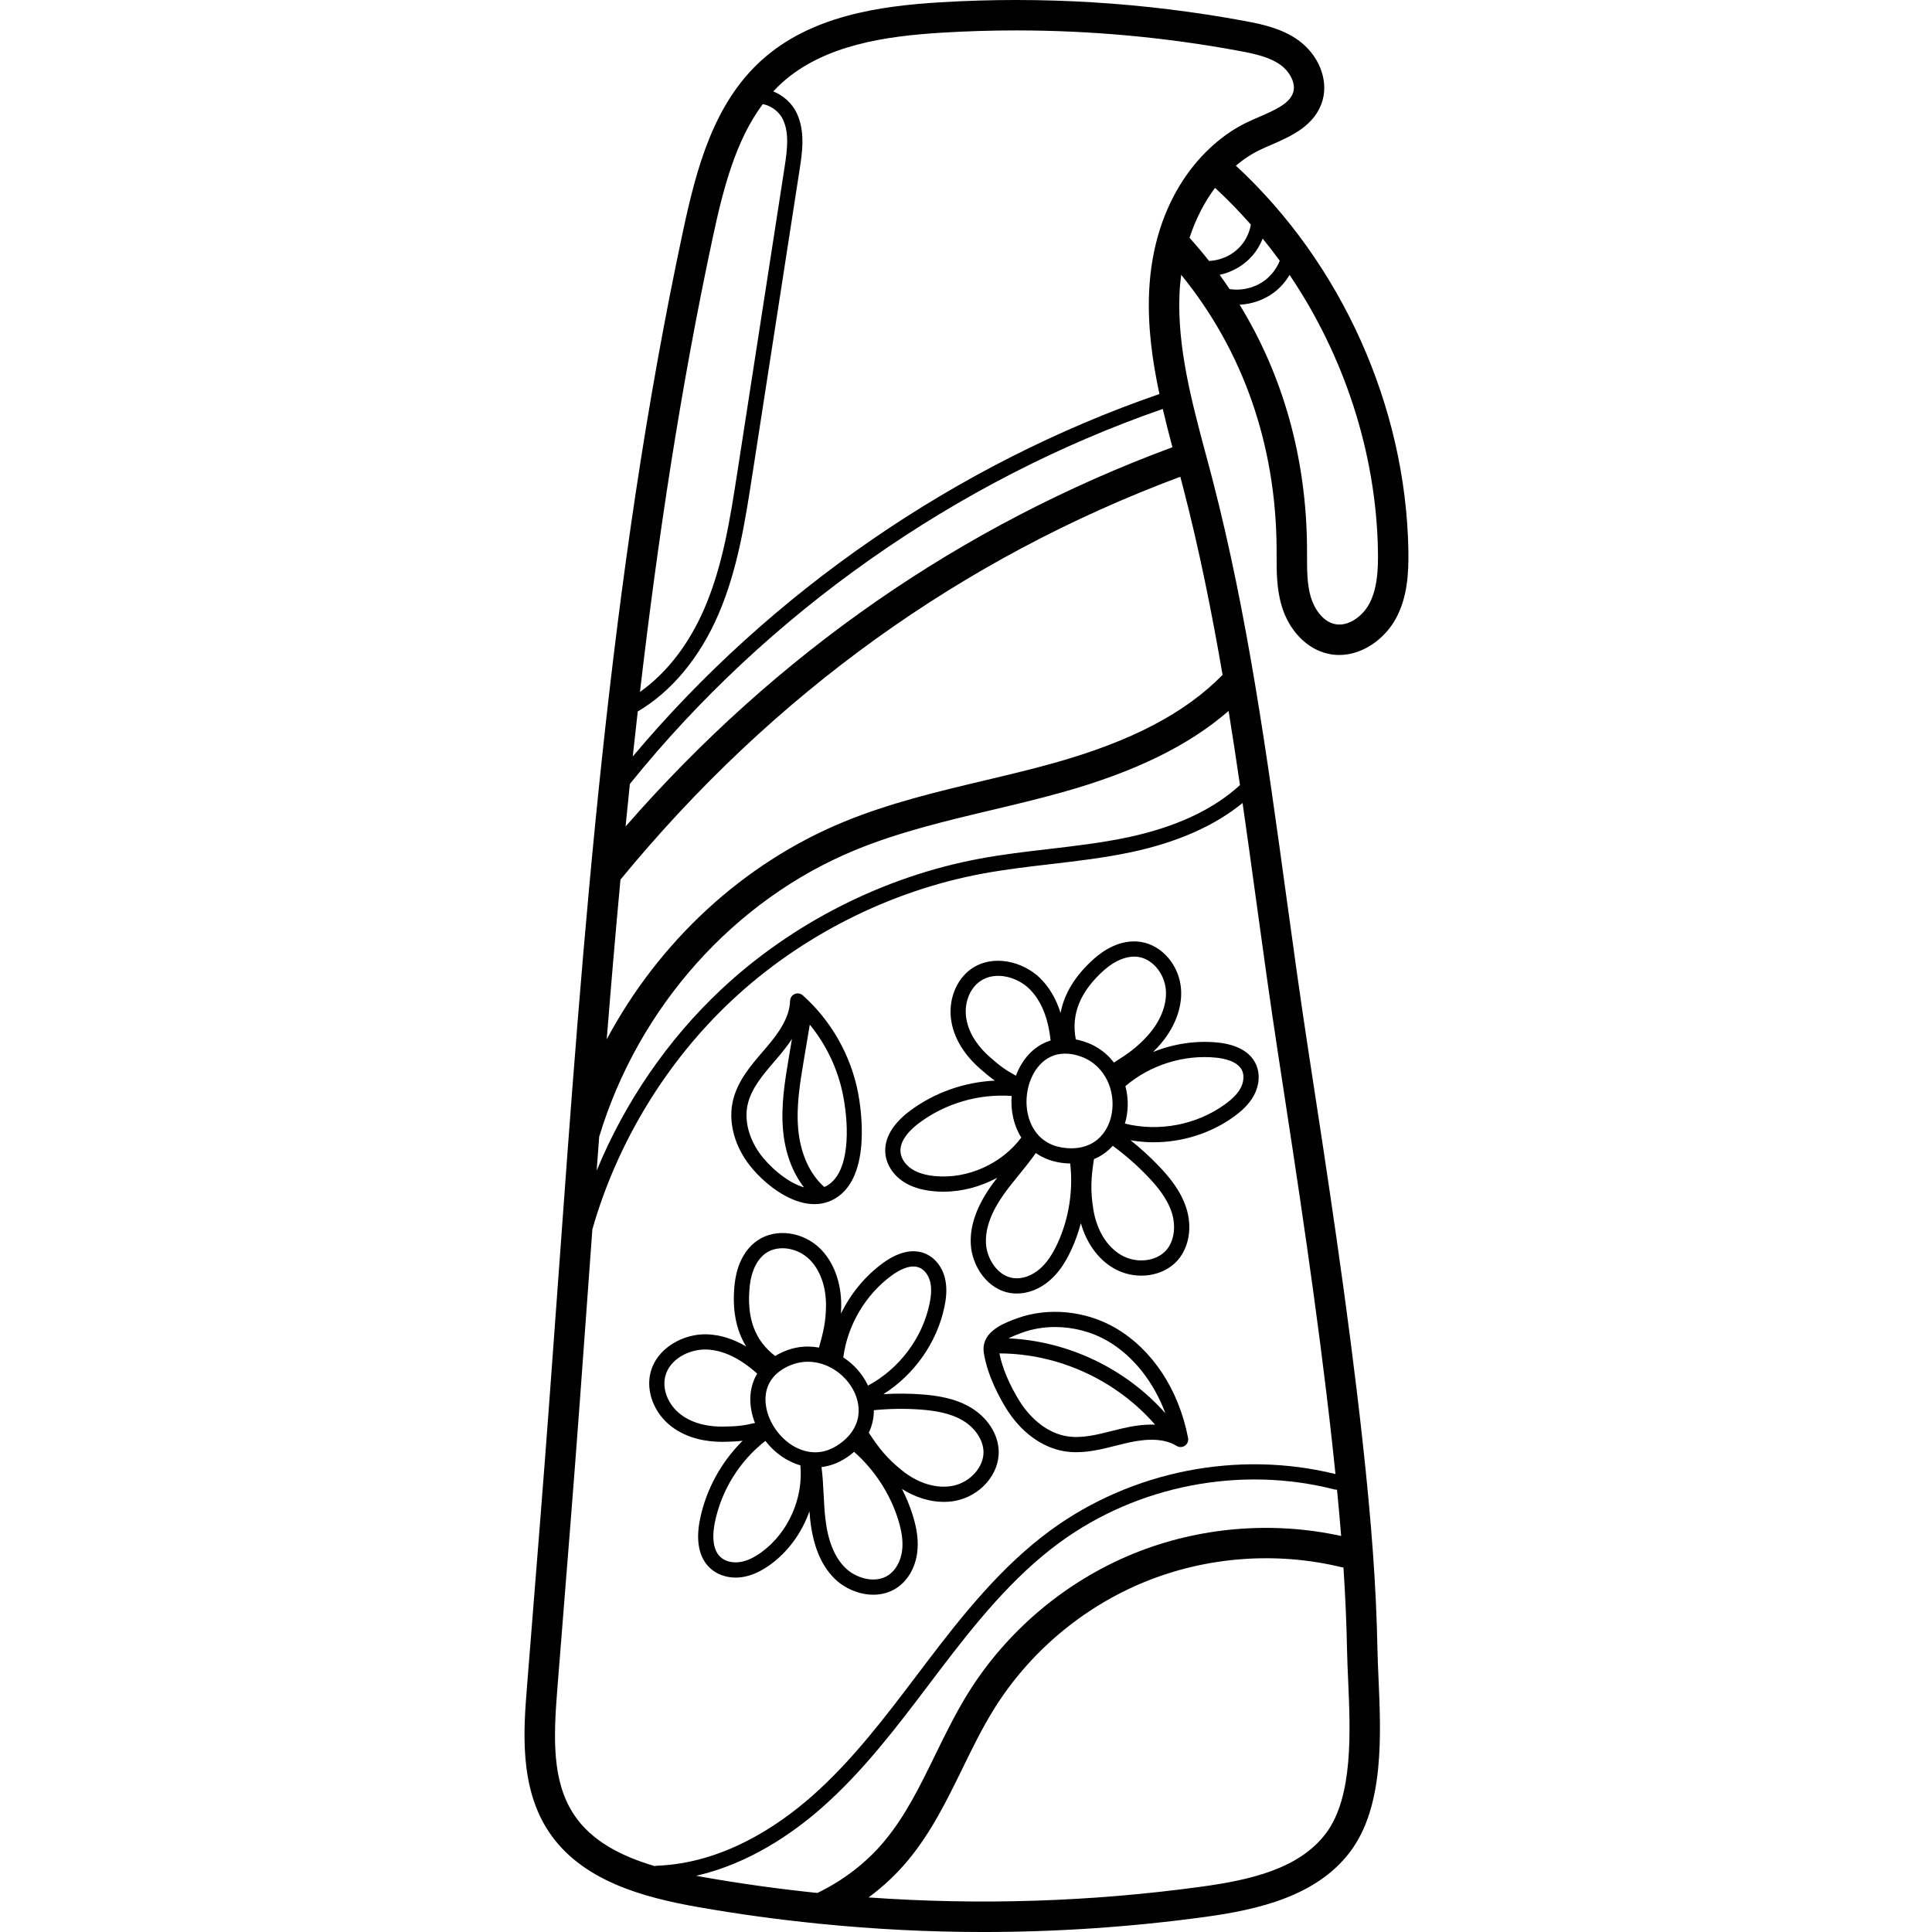 <svg viewBox="-139 0 512 512" xmlns="http://www.w3.org/2000/svg"><path d="m118.094 372.914c-4.211-2.457-9.066-3.098-12.824-3.383-3.375-.258-6.773-.266-10.156-.062 8.148-5.152 14.18-13.645 16.16-23.094.402-1.918.852-4.801.141-7.672-.762-3.055-2.746-5.496-5.312-6.527-3.223-1.289-7.074-.406-11.137 2.559-4.703 3.434-8.527 8.113-11.105 13.383.039-.656.062-1.332.07-2.055.051-6.168-2.02-11.734-5.68-15.266-4.551-4.395-11.582-5.324-16.363-2.164-4.617 3.051-5.863 8.57-6.191 11.586-.727 6.617.305 12.176 3.051 16.621-3.41-2.008-6.848-3.09-10.281-3.23-6.211-.262-13.559 3.562-15.133 10.387-1.125 4.887 1.062 10.48 5.438 13.914 4.379 3.434 9.715 4.188 13.559 4.188h.398c2.113-.031 3.629-.105 5.078-.285-5.742 5.691-9.781 13.078-11.348 21.039-1.117 5.664-.164 10.078 2.758 12.758 1.738 1.598 4.176 2.469 6.754 2.469.602 0 1.207-.051 1.816-.145 2.465-.387 4.922-1.508 7.52-3.418 4.707-3.469 8.242-8.473 10.207-14.016.059.766.113 1.531.199 2.297.773 6.852 2.84 11.895 6.328 15.426 2.586 2.617 6.516 4.395 10.402 4.395 2.238 0 4.461-.59 6.41-1.945 2.828-1.973 4.73-5.34 5.215-9.246.371-2.969-.012-6.133-1.207-9.953-.742-2.363-1.695-4.664-2.836-6.879 3.547 2.23 7.379 3.422 11.066 3.422 1.074 0 2.133-.098 3.168-.301 6.562-1.285 11.574-7.059 11.406-13.148-.121-4.535-3.023-9-7.57-11.652zm-43.219 11.73c-3.652-.773-7.094-3.488-9.207-7.254-2.289-4.094-3.156-10.211 1.957-13.996.41-.316.871-.609 1.371-.883 2.207-1.219 4.301-1.633 6.121-1.633 1.445 0 2.719.258 3.738.582.492.156.957.328 1.398.527 3.691 1.621 6.688 4.926 7.812 8.629.598 1.953.953 4.914-.77 7.949-.004.008-.008.012-.012.02-.781 1.414-1.957 2.711-3.5 3.863-2.828 2.109-5.824 2.852-8.91 2.195zm22.469-46.656c1.645-1.199 4.773-3.066 7.254-2.07 1.348.543 2.461 1.98 2.902 3.754.391 1.578.336 3.445-.172 5.875-1.91 9.129-8.078 17.258-16.297 21.648-1.414-3.008-3.711-5.613-6.555-7.465.004-.02.012-.039.016-.059 1.109-8.516 5.914-16.621 12.852-21.684zm-37.641 2.668c.434-3.938 2.035-7.094 4.406-8.66 3.191-2.105 8.172-1.363 11.34 1.699 2.871 2.77 4.492 7.266 4.449 12.332-.035 4.258-.711 7.031-1.863 11.098-3.738-.688-7.496-.07-10.977 1.852-.215.117-.418.246-.625.371-5.453-4.121-7.66-10.234-6.73-18.691zm-7.031 37.406c-3.211.059-7.809-.496-11.41-3.324-3.176-2.488-4.777-6.445-3.996-9.836 1.098-4.785 6.484-7.438 11.035-7.266 4.367.176 8.859 2.34 13.363 6.395-2.418 4.023-2.242 8.887-.582 13.074-3.07.715-4.652.906-8.41.957zm10.238 33.207c-2.059 1.52-3.941 2.398-5.754 2.68-2.027.32-3.973-.172-5.215-1.309-2.438-2.234-2.004-6.605-1.531-9.012 1.691-8.566 6.543-16.414 13.422-21.777 2.453 3.176 5.742 5.484 9.277 6.48.816 8.672-3.18 17.77-10.199 22.938zm37.156-.344c-.34 2.73-1.656 5.137-3.523 6.438-3.543 2.469-8.801.895-11.637-1.977-2.828-2.859-4.523-7.125-5.191-13.043-.23-2.07-.34-4.223-.445-6.301-.121-2.379-.25-4.816-.559-7.25 2.602-.32 5.137-1.359 7.488-3.113.402-.301.77-.617 1.137-.934 5.398 4.766 9.527 11.059 11.672 17.926 1.02 3.254 1.355 5.875 1.059 8.254zm13.418-17.168c-4.242.832-9.102-.621-13.328-3.98-4.062-3.234-6.293-6.066-8.914-10.102.891-1.867 1.348-3.887 1.34-5.957 4.113-.406 8.266-.48 12.383-.168 3.328.25 7.598.801 11.098 2.844 3.301 1.926 5.488 5.176 5.574 8.281.109 4.105-3.547 8.18-8.152 9.082zm0 0"/><path d="m183.77 276.293c-5.793-.605-11.766.312-17.207 2.5.469-.461.941-.945 1.426-1.477 4.168-4.547 6.359-10.066 6.004-15.145-.434-6.305-5.039-11.707-10.703-12.562-5.469-.82-10.09 2.441-12.355 4.461-4.973 4.426-7.926 9.246-8.867 14.387-1.184-3.773-3.012-6.879-5.469-9.281-4.438-4.344-12.453-6.434-18.191-2.418-4.109 2.875-6.23 8.488-5.281 13.973.984 5.672 4.656 9.902 7.562 12.453 1.59 1.395 2.766 2.352 3.961 3.191-8.074.379-16.02 3.164-22.516 8.023-4.629 3.461-6.875 7.375-6.5 11.324.277 2.891 2.074 5.68 4.809 7.461 2.09 1.363 4.668 2.18 7.875 2.496.891.09 1.789.133 2.684.133 4.953 0 9.906-1.332 14.285-3.711-.469.609-.941 1.219-1.391 1.848-4.016 5.605-5.859 10.738-5.629 15.691.266 5.789 4.395 12.266 10.844 13.074.449.059.902.086 1.359.086 3.012 0 6.121-1.219 8.703-3.457 2.266-1.953 4.098-4.562 5.77-8.203 1.031-2.242 1.859-4.586 2.496-6.98 1.477 5.195 4.477 9.418 8.488 11.824 2.328 1.398 4.961 2.074 7.531 2.074 3.766 0 7.395-1.449 9.742-4.199 2.945-3.453 3.781-8.711 2.18-13.723-1.48-4.645-4.656-8.375-7.258-11.102-2.34-2.453-4.863-4.738-7.516-6.855 2.012.344 4.051.535 6.098.535 7.609 0 15.234-2.367 21.383-6.855 1.582-1.156 3.848-2.996 5.242-5.605 1.48-2.777 1.641-5.918.422-8.402-1.523-3.117-4.977-5.039-9.98-5.559zm-35.047 27.418c-.004.004-.016.004-.02.008-1.527.527-3.27.703-5.188.527-3.516-.324-6.238-1.785-8.09-4.336-2.195-3.023-2.934-7.344-1.977-11.555.984-4.32 4.113-9.133 9.797-9.133.332 0 .676.016 1.027.047.52.043 1.059.129 1.609.262 4.402 1.031 6.797 3.734 8.027 5.824.262.445.488.887.684 1.324 1.656 3.68 1.668 8.141.023 11.645-.863 1.848-2.582 4.285-5.895 5.387zm4.891-46.633c2.961-2.637 6.262-3.902 9.074-3.48 3.781.57 6.98 4.457 7.285 8.855.277 3.977-1.527 8.402-4.953 12.137-2.879 3.137-5.242 4.75-8.816 6.996-2.312-3.016-5.52-5.074-9.395-5.98-.238-.055-.473-.098-.707-.141-1.293-6.707 1.16-12.727 7.512-18.387zm-36.516 12.965c-.691-3.977.766-7.988 3.617-9.984 4.023-2.816 9.801-1.195 13.066 1.996 3.117 3.055 5.008 7.668 5.641 13.691-4.5 1.363-7.621 5.098-9.188 9.328-2.762-1.527-4.066-2.441-6.887-4.922-2.422-2.121-5.469-5.598-6.25-10.109zm-8.387 41.629c-2.547-.254-4.531-.863-6.066-1.863-1.715-1.121-2.836-2.789-2.996-4.469-.316-3.289 2.934-6.246 4.898-7.715 6.992-5.23 15.848-7.809 24.551-7.188-.305 4.004.59 7.918 2.551 11.027-5.203 6.988-14.273 11.066-22.938 10.207zm32.57 17.789c-1.426 3.098-2.934 5.27-4.742 6.836-2.082 1.801-4.668 2.703-6.93 2.422-4.281-.539-7.133-5.227-7.32-9.266-.184-4.012 1.414-8.316 4.879-13.16 1.215-1.695 2.574-3.363 3.891-4.977 1.5-1.844 3.035-3.738 4.438-5.75 2.145 1.504 4.727 2.422 7.648 2.691.5.047.984.059 1.469.07.82 7.156-.332 14.594-3.332 21.133zm30.258-8.098c1.164 3.641.613 7.516-1.406 9.883-2.664 3.121-8.109 3.703-12.133 1.285-3.707-2.227-6.344-6.555-7.23-11.883-.855-5.125-.613-8.719.145-13.473 1.91-.789 3.605-1.984 4.984-3.527 3.324 2.453 6.461 5.184 9.309 8.172 2.301 2.414 5.102 5.684 6.332 9.543zm18.234-33.008c-.766 1.434-2.055 2.781-4.062 4.246-7.531 5.5-17.555 7.406-26.598 5.168.961-3.18 1-6.652.129-9.934.016-.012.035-.023.051-.035 6.527-5.582 15.527-8.391 24.062-7.5 2.023.211 5.602.922 6.777 3.324.641 1.305.5 3.117-.359 4.73zm0 0"/><path d="m234.23 145.781c-.672-38.082-17.738-76.027-45.715-101.879 2.012-1.699 4.18-3.125 6.484-4.223.93-.445 1.906-.867 2.891-1.297 5.203-2.258 11.672-5.074 13.598-11.777 1.594-5.547-1.066-12.117-6.473-15.98-4.258-3.043-9.344-4.172-14.188-5.07-26.574-4.922-53.727-6.586-80.699-4.941-16.082.98-34.277 3.574-47.332 15.375-12.703 11.492-17.238 28.66-20.793 45.262-19.598 91.562-26.473 186.582-33.117 278.469-1.508 20.809-3.062 42.324-4.742 63.422l-3.496 43.957c-.883 11.113-2.094 26.328 5.668 38.145 8.605 13.109 24.879 17.539 39.66 20.145 10.516 1.855 21.078 3.293 31.664 4.367.23.043.461.07.695.07 14.359 1.434 28.762 2.176 43.172 2.176 19.605 0 39.223-1.328 58.746-3.984 14.098-1.918 29.707-5.48 38.598-17.348 8.965-11.957 8.137-30.77 7.469-45.883-.125-2.82-.242-5.48-.289-7.938-.305-16.047-1.535-33.133-3.988-55.402-3.816-34.66-9.191-69.664-14.395-103.52-2.062-13.445-3.961-27.277-5.801-40.656-5.012-36.512-10.195-74.266-19.496-110.094l-.402-1.539s0 0 0-.004c-.445-1.691-.902-3.391-1.355-5.086-3.766-14.051-7.66-28.578-7.008-42.906.074-1.629.238-3.227.445-4.809 16.355 20.086 25.066 44.914 25.281 72.273.004.684.004 1.363.004 2.047-.004 4.344-.004 8.836 1.312 13.32 1.953 6.637 6.688 11.535 12.355 12.785.988.219 1.969.32 2.938.32 6.449 0 12.25-4.547 15.023-9.699 3.07-5.707 3.391-12.07 3.285-18.098zm-47.383-69.184c-.852-1.266-1.727-2.523-2.629-3.762 3.395-.73 6.547-2.555 8.801-5.215 1.109-1.309 1.98-2.805 2.602-4.395 1.562 1.918 3.074 3.879 4.527 5.887-.824 2.012-2.168 3.82-3.887 5.133-2.633 2.012-6.145 2.887-9.414 2.352zm-118.645-54.629c11.207-10.133 27.73-12.414 42.414-13.309 6.555-.398 13.117-.598 19.68-.598 19.797 0 39.59 1.812 59.062 5.422 4.117.762 8.055 1.617 10.969 3.703 2.203 1.574 4.148 4.629 3.41 7.195-.875 3.051-4.852 4.777-9.062 6.609-1.07.465-2.133.93-3.145 1.41-11.832 5.641-24.879 20.391-26 44.871-.422 9.207.832 18.258 2.73 27.145-53.828 18.578-102.938 52.414-139.574 96.062.426-3.977.871-7.953 1.324-11.926 8.969-5.281 16.48-14.305 21.441-25.879 5.039-11.762 7.008-24.461 8.91-36.738l12.543-81.004c.695-4.484 1.559-10.066-.789-15.016-1.195-2.523-3.535-4.629-6.184-5.688.727-.781 1.477-1.543 2.27-2.262zm121.402 186.09c-7.055 6.477-16.969 11.117-29.578 13.809-6.941 1.484-14.16 2.324-21.141 3.141-6.012.699-12.227 1.426-18.305 2.559-25.336 4.723-49.645 17.027-68.449 34.648-14.191 13.301-25.559 29.93-33.012 48.023.219-2.992.441-5.984.668-8.98 10.375-34.34 35.699-62.723 67.82-75.973 11.504-4.742 23.992-7.711 36.07-10.582 6.188-1.469 12.582-2.988 18.832-4.742 19.246-5.398 33.469-12.34 44.082-21.555 1.055 6.547 2.055 13.105 3.012 19.652zm-161.684-.301c36.449-45.242 86.336-80.348 141.227-99.383.797 3.406 1.668 6.789 2.559 10.145-56.098 20.777-104.789 54.547-144.93 100.52.371-3.762.754-7.52 1.145-11.281zm21.969-144.82c2.711-12.668 6.008-25.641 13.246-35.34.145.023.281.051.414.082 2.051.488 4.031 2.078 4.926 3.961 1.68 3.543 1.195 7.836.445 12.672l-12.543 81.004c-1.863 12.031-3.793 24.473-8.633 35.77-4.117 9.609-10.074 17.289-17.145 22.277 4.719-40.469 10.805-80.801 19.289-120.426zm-4.402 434.164c13.996-3.184 25.574-11.223 33.379-18.102 10.926-9.633 19.836-21.402 28.453-32.785l2.59-3.418c9.246-12.164 19.328-24.812 31.895-34.008 20.73-15.172 47.969-20.434 72.863-14.062.223.059.441.066.656.047.418 4.277.781 8.352 1.094 12.277-18.289-4.012-37.773-2.371-55.121 4.711-18.027 7.375-33.598 20.543-43.84 37.086-3.246 5.242-5.965 10.812-8.598 16.195-4.066 8.32-7.902 16.176-13.492 22.883-4.711 5.668-10.836 10.387-17.75 13.727-10.109-1.047-20.195-2.438-30.242-4.207-.625-.109-1.254-.227-1.887-.344zm166.914-11.27c-7.09 9.465-20.164 12.414-33.234 14.191-29.234 3.984-58.684 4.906-87.984 2.816 3.867-2.863 7.375-6.137 10.379-9.754 6.211-7.453 10.445-16.121 14.539-24.5 2.543-5.207 5.176-10.594 8.211-15.492 9.352-15.109 23.57-27.137 40.035-33.867 16.461-6.723 35.039-8.094 52.305-3.867.129.031.254.039.379.059.504 7.621.809 14.703.941 21.586.051 2.551.168 5.266.293 8.133.613 13.832 1.371 31.047-5.863 40.695zm1.629-103.504c.312 2.855.605 5.621.883 8.312-25.844-6.367-54.004-.828-75.492 14.895-13 9.516-23.293 22.422-32.723 34.824l-2.594 3.422c-8.496 11.223-17.281 22.832-27.902 32.195-9.152 8.066-23.719 17.82-41.137 18.461-.191.008-.371.047-.547.105-8.754-2.582-16.793-6.609-21.461-13.723-5.773-8.793-5.398-20.184-4.371-33.082l3.496-43.957c1.684-21.129 3.238-42.66 4.746-63.48.348-4.82.699-9.648 1.051-14.484 6.527-22.941 19.535-44.371 36.91-60.656 18.25-17.105 41.844-29.047 66.43-33.629 5.945-1.109 12.09-1.824 18.035-2.52 7.074-.824 14.391-1.68 21.516-3.199 12.172-2.598 22.023-6.965 29.426-13.012 1.23 8.559 2.406 17.098 3.566 25.57 1.844 13.406 3.746 27.27 5.82 40.781 5.188 33.77 10.551 68.688 14.348 103.176zm-29.035-203.48c-9.941 10.16-24.195 17.609-44.66 23.352-6.094 1.707-12.41 3.207-18.52 4.656-12.383 2.945-25.188 5.988-37.281 10.977-26.664 11-48.938 31.73-62.746 57.605 1.125-14.082 2.324-28.199 3.641-42.328 40.457-49.234 90.348-85.133 148.363-106.766.121.449.242.898.359 1.348l.395 1.512c4.207 16.203 7.562 32.863 10.449 49.645zm-1.992-129.062c3.332 3.074 6.5 6.332 9.492 9.746-.371 2.004-1.227 3.922-2.551 5.484-2.109 2.492-5.277 3.996-8.531 4.137-1.648-2.09-3.375-4.133-5.176-6.129 1.621-4.941 3.914-9.438 6.766-13.238zm40.84 110.273c-1.711 3.18-5.496 6.125-9.125 5.324-3.348-.738-5.516-4.328-6.352-7.184-.992-3.371-.992-7.098-.988-11.043 0-.703 0-1.406-.004-2.109-.184-23.59-6.305-45.434-17.863-64.293 3.305-.16 6.578-1.305 9.195-3.305 1.629-1.242 2.992-2.824 4.047-4.594 14.512 21.5 22.957 47.25 23.414 73.07.09 4.934-.133 10.059-2.324 14.133zm0 0"/><path d="m156.672 351.961c-7.883-4.625-17.934-5.609-26.223-2.566-2.781 1.02-7.543 2.777-8.59 6.535-.055.148-.094.309-.113.469-.117.633-.141 1.312-.031 2.055.941 6.277 4.52 12.531 6.016 14.93 3.832 6.145 9.41 10.23 15.301 11.207 1.086.18 2.156.258 3.227.258 3.598 0 7.109-.887 10.531-1.75.797-.199 1.59-.402 2.387-.59 3.891-.922 9.539-1.855 13.637.672.676.422 1.543.398 2.203-.055.656-.453.984-1.254.836-2.039-2.453-12.797-9.441-23.41-19.18-29.125zm-24.836 1.219c2.758-1.012 5.742-1.508 8.766-1.508 4.852 0 9.797 1.281 14.031 3.766 6.715 3.941 12.113 10.812 15.211 19.098-10.492-11.844-25.754-19.133-41.562-19.859 1.039-.543 2.289-1.031 3.555-1.496zm26.406 25.406c-.809.191-1.625.398-2.441.602-4.219 1.066-8.203 2.074-12.109 1.426-4.75-.789-9.32-4.203-12.543-9.367-2.645-4.238-4.574-8.863-5.293-12.578 15.684.039 30.977 7.082 41.246 18.879-3.211-.129-6.352.445-8.859 1.039zm0 0"/><path d="m68.75 316.711c2.84 1.594 5.559 2.395 8.07 2.395 2 0 3.867-.504 5.555-1.52 9.773-5.875 6.715-24.418 6.004-28.074-1.926-9.891-7.125-19.031-14.637-25.742-.586-.523-1.422-.656-2.141-.348-.723.309-1.195 1.012-1.219 1.797-.125 4.535-3.145 8.68-6.391 12.48l-.77.898c-3.316 3.863-6.75 7.863-7.973 13.039-1.23 5.207.109 11.113 3.68 16.199 1.883 2.684 5.453 6.422 9.82 8.875zm11.547-2.582c-.277.172-.566.309-.859.43-3.867-3.434-6.32-8.871-6.906-15.359-.551-6.102.5-12.363 1.516-18.414l1.555-9.246c4.41 5.402 7.48 11.875 8.82 18.742 1.719 8.824 1.668 20.367-4.125 23.848zm-21.125-21.566c.996-4.223 4.105-7.84 7.109-11.34l.777-.906c1.355-1.59 2.676-3.242 3.816-4.98l-.805 4.781c-1.055 6.305-2.152 12.824-1.551 19.441.535 5.93 2.48 11.141 5.547 15.105-4.727-1.371-9.543-5.879-11.836-9.145-2.91-4.145-4.023-8.867-3.059-12.957zm0 0"/></svg>